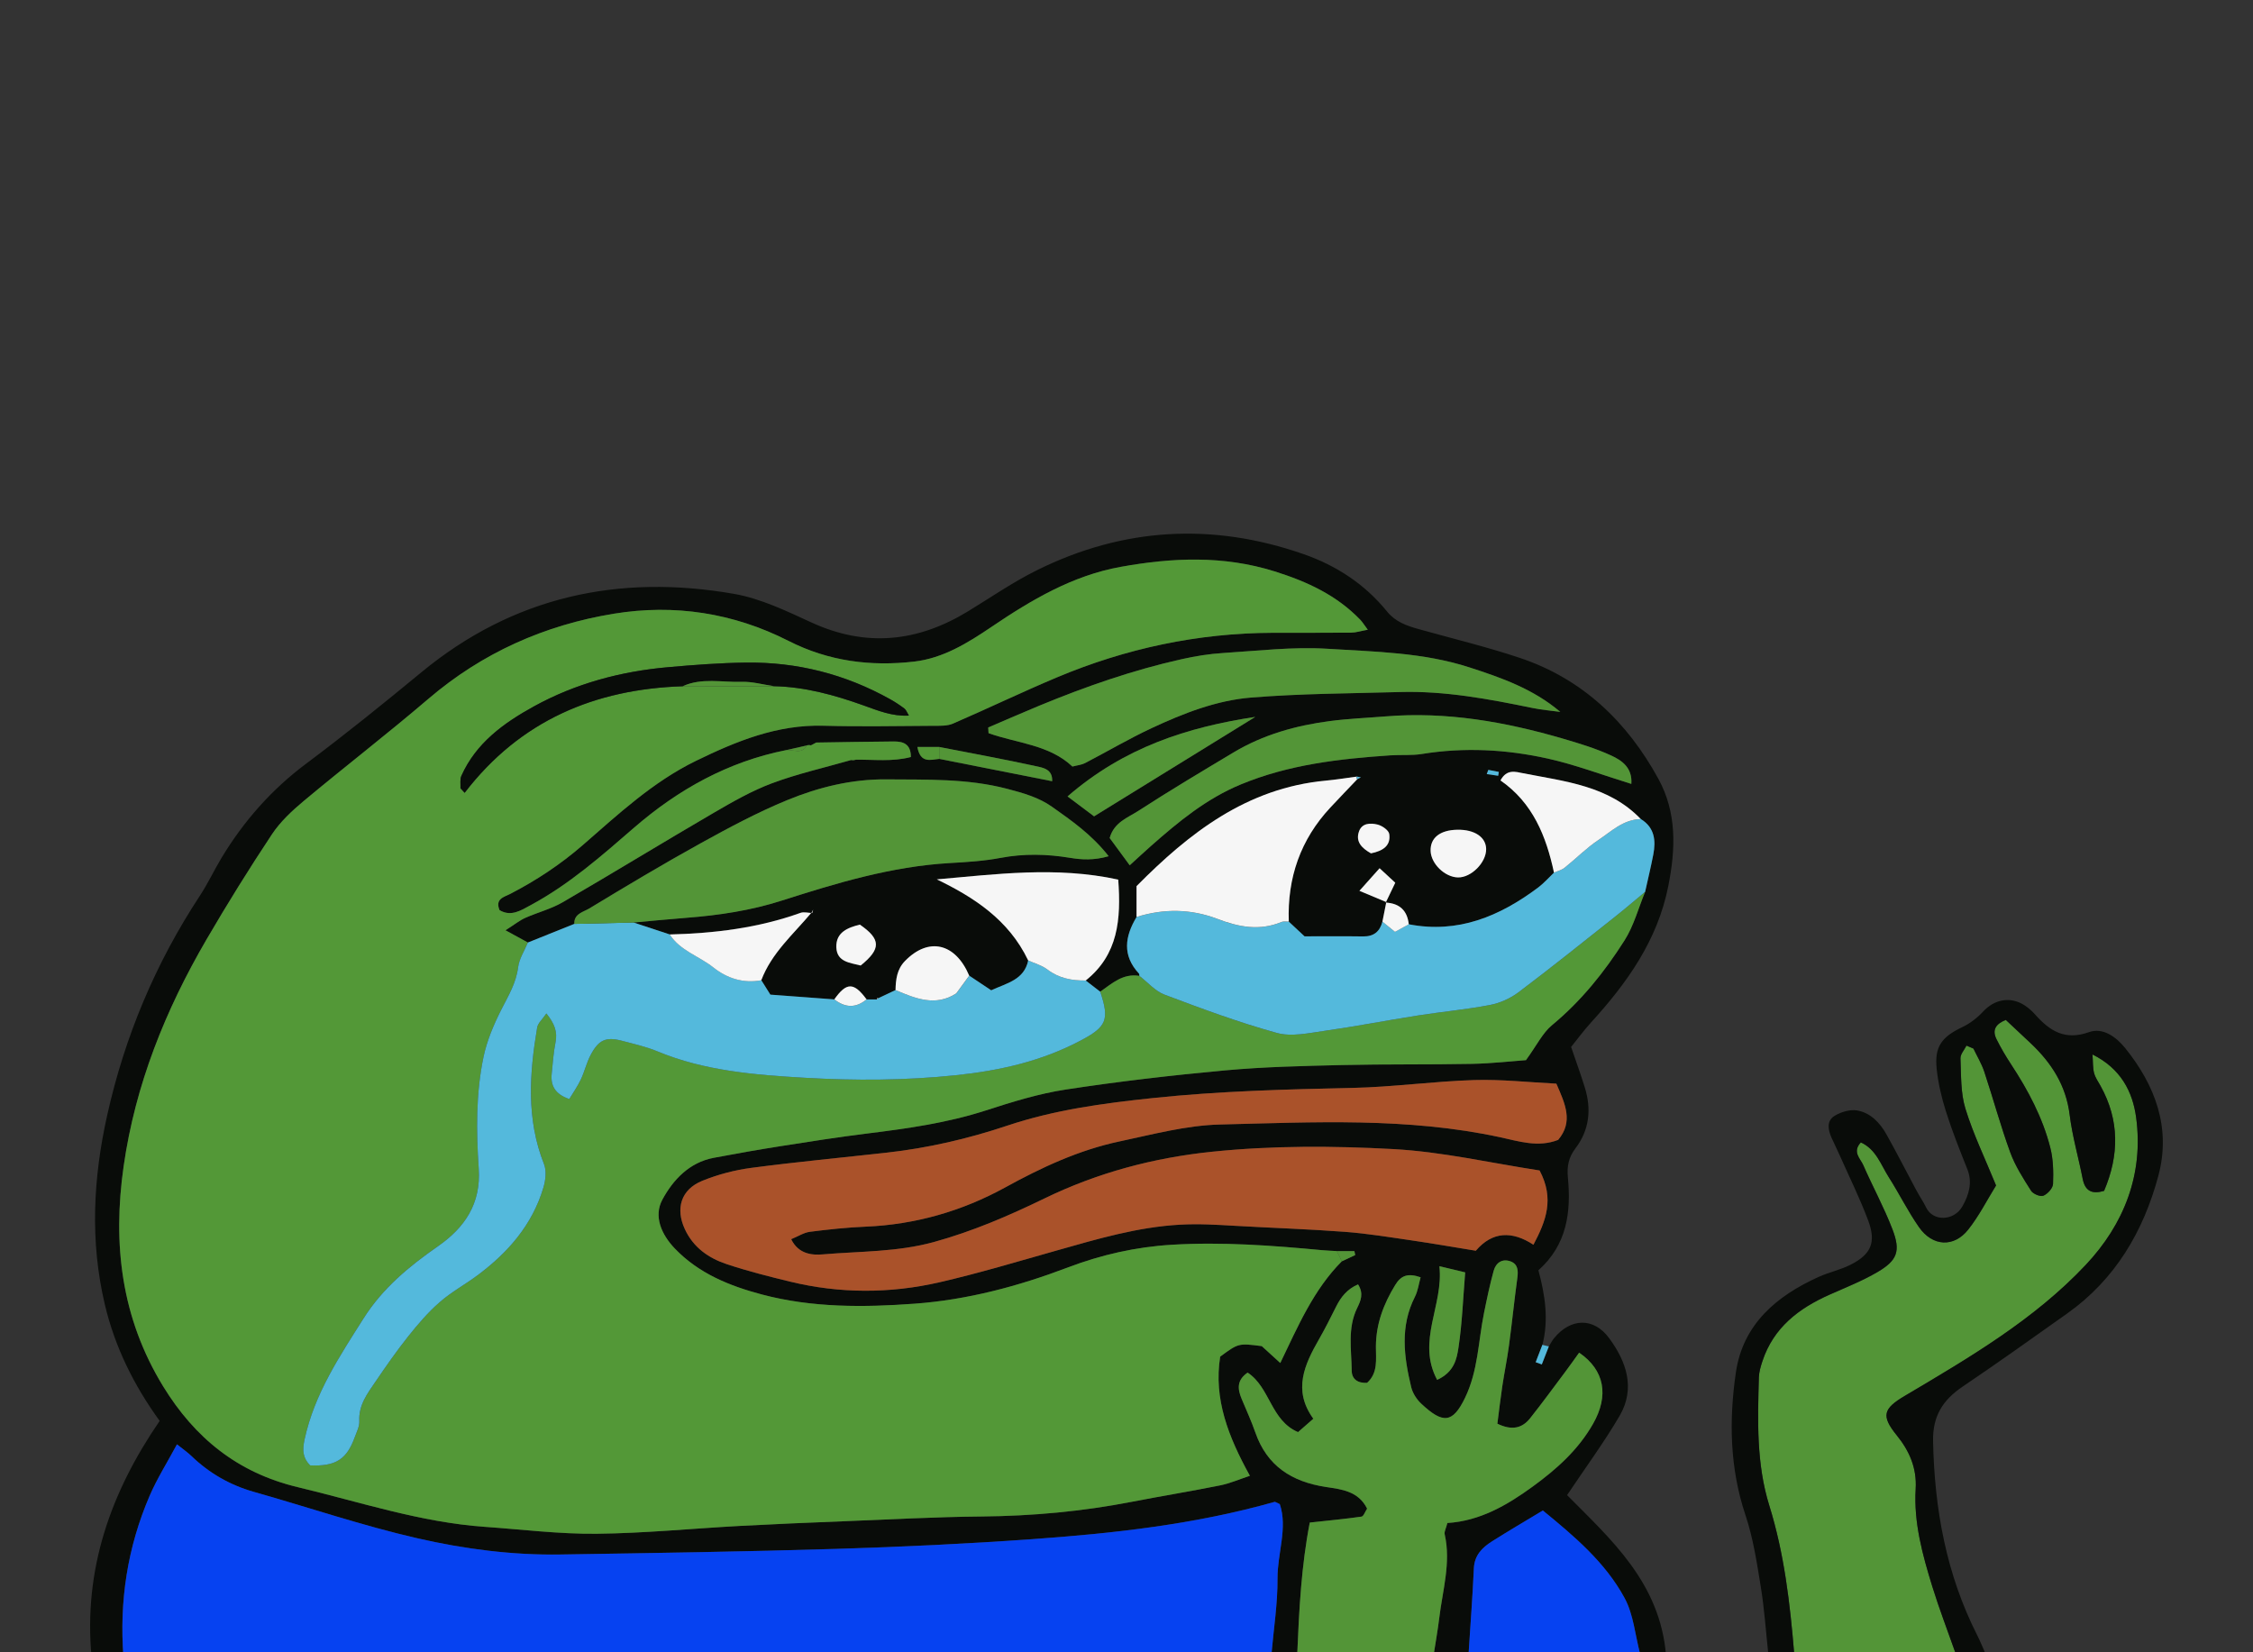<svg width="150" height="110" viewBox="0 0 150 110" fill="none" xmlns="http://www.w3.org/2000/svg">
<rect x="0" y="0" width="150" height="110" fill="#333333" stroke="none"/>
<g clip-path="url(#clip0_1054_658)">
<path d="M99.09 51.252C99.055 51.345 99.02 51.439 98.985 51.532C99.239 51.569 99.493 51.606 99.747 51.644C99.761 51.558 99.775 51.473 99.789 51.388C99.556 51.343 99.323 51.298 99.09 51.252ZM91.275 56.809C92.076 56.648 92.608 56.295 92.492 55.52C92.455 55.268 92.015 54.964 91.709 54.891C91.254 54.782 90.68 54.777 90.479 55.349C90.241 56.024 90.643 56.452 91.275 56.809ZM57.301 64.278C58.671 63.173 58.655 62.527 57.248 61.555C56.444 61.753 55.642 62.066 55.68 63.07C55.718 64.06 56.616 64.094 57.301 64.278ZM97.031 55.24C95.873 55.259 95.217 55.778 95.246 56.652C95.274 57.505 96.189 58.394 97.062 58.414C97.946 58.436 98.955 57.423 98.944 56.526C98.934 55.732 98.174 55.221 97.031 55.24ZM95.682 91.86C96.825 91.338 96.989 90.458 97.103 89.708C97.35 88.074 97.409 86.411 97.549 84.706C96.929 84.557 96.449 84.443 95.832 84.295C96.123 86.891 94.294 89.274 95.682 91.86ZM72.843 54.347C76.401 52.152 79.988 49.94 83.576 47.727C79.073 48.409 74.851 49.749 71.077 53.021C71.741 53.52 72.258 53.907 72.843 54.347ZM108.613 52.188C108.692 51.101 107.972 50.621 107.272 50.298C106.253 49.829 105.163 49.498 104.082 49.182C100.221 48.054 96.301 47.361 92.254 47.694C91.016 47.795 89.772 47.843 88.542 48.005C86.282 48.3 84.107 48.908 82.135 50.088C80.002 51.365 77.865 52.638 75.779 53.99C75.086 54.44 74.177 54.735 73.881 55.79C74.288 56.344 74.72 56.931 75.217 57.606C75.756 57.115 76.186 56.714 76.627 56.325C78.454 54.714 80.305 53.178 82.613 52.222C85.814 50.897 89.165 50.518 92.56 50.287C93.263 50.239 93.982 50.307 94.673 50.195C97.491 49.738 100.295 49.888 103.053 50.502C104.882 50.91 106.651 51.583 108.613 52.188ZM65.793 48.43C65.801 48.556 65.808 48.682 65.815 48.808C67.713 49.485 69.85 49.569 71.4 51.031C71.726 50.945 72.006 50.922 72.237 50.802C73.724 50.03 75.171 49.174 76.689 48.467C78.793 47.487 80.987 46.624 83.3 46.437C86.591 46.171 89.905 46.165 93.209 46.071C96.2 45.985 99.118 46.533 102.029 47.132C102.639 47.257 103.263 47.308 103.882 47.393C102.078 45.858 99.951 45.115 97.82 44.425C94.762 43.436 91.548 43.387 88.387 43.19C86.077 43.047 83.738 43.329 81.415 43.474C80.505 43.531 79.591 43.679 78.7 43.877C75.436 44.604 72.289 45.702 69.203 46.976C68.061 47.448 66.929 47.945 65.793 48.43ZM102.501 77.923C99.258 77.428 96.024 76.676 92.758 76.499C88.757 76.283 84.736 76.26 80.713 76.674C76.786 77.077 73.063 78.075 69.549 79.78C67.156 80.941 64.754 81.977 62.179 82.685C59.74 83.357 57.255 83.297 54.79 83.508C54.088 83.569 53.165 83.508 52.675 82.497C53.151 82.302 53.524 82.055 53.923 82.005C55.156 81.847 56.396 81.715 57.637 81.663C60.94 81.525 64.058 80.625 66.913 79.056C69.353 77.716 71.831 76.561 74.546 75.986C76.756 75.519 78.99 74.916 81.225 74.863C87.453 74.712 93.702 74.376 99.878 75.711C101.108 75.977 102.407 76.41 103.738 75.886C104.763 74.665 104.205 73.493 103.618 72.143C101.796 72.055 99.963 71.847 98.137 71.904C95.438 71.988 92.748 72.368 90.049 72.426C85.603 72.522 81.167 72.637 76.736 73.104C73.452 73.45 70.211 73.884 67.066 74.938C64.456 75.811 61.78 76.431 59.039 76.736C56.033 77.071 53.021 77.353 50.023 77.749C48.912 77.895 47.791 78.19 46.754 78.612C45.333 79.19 44.96 80.456 45.593 81.825C46.159 83.053 47.176 83.757 48.384 84.16C49.762 84.619 51.177 84.977 52.591 85.32C55.906 86.126 59.249 86.125 62.557 85.364C65.179 84.76 67.761 83.982 70.352 83.25C73.05 82.487 75.716 81.691 78.567 81.531C79.82 81.461 81.026 81.538 82.255 81.608C84.691 81.748 87.131 81.826 89.563 82.01C91.065 82.124 92.558 82.371 94.05 82.588C95.435 82.79 96.814 83.032 98.256 83.266C99.361 81.969 100.678 81.939 102.092 82.867C102.918 81.299 103.508 79.824 102.501 77.923ZM62.534 49.73H61.078C61.276 50.838 61.953 50.581 62.534 50.522C65.028 51.015 67.522 51.508 70.05 52.008C70.088 51.198 69.429 51.108 68.975 51.008C66.837 50.541 64.683 50.149 62.534 49.73ZM92.296 60.054C92.21 60.488 92.124 60.921 92.038 61.354C91.867 62.017 91.466 62.352 90.753 62.342C89.399 62.322 88.044 62.336 86.853 62.336C86.422 61.935 86.114 61.646 85.805 61.358C85.701 58.453 86.577 55.903 88.574 53.763C89.165 53.129 89.768 52.506 90.365 51.879C90.446 51.837 90.527 51.796 90.608 51.755C90.521 51.737 90.434 51.72 90.348 51.703C89.651 51.795 88.956 51.909 88.256 51.974C82.994 52.467 79.161 55.469 75.668 58.998V61.051C74.893 62.34 74.7 63.603 75.826 64.814C75.857 64.847 75.847 64.917 75.856 64.969C74.772 64.786 74.038 65.469 73.25 66.02C72.929 65.772 72.607 65.524 72.286 65.276C74.453 63.548 74.644 61.195 74.451 58.559C70.322 57.653 66.247 58.208 62.372 58.542C64.793 59.713 67.157 61.211 68.455 63.939C68.183 65.238 67.04 65.441 65.992 65.927C65.508 65.605 65.021 65.28 64.533 64.955C63.603 62.77 61.826 62.371 60.26 63.974C59.715 64.531 59.645 65.204 59.625 65.912C59.24 66.093 58.855 66.275 58.47 66.456L58.397 66.451L58.391 66.536C58.159 66.535 57.926 66.534 57.694 66.534C56.848 65.382 56.36 65.382 55.547 66.533C54.133 66.428 52.718 66.323 51.29 66.216C51.078 65.879 50.883 65.568 50.688 65.257C51.373 63.434 52.834 62.187 54.036 60.746C54.069 60.682 54.102 60.619 54.135 60.555C54.116 60.63 54.097 60.706 54.078 60.783C53.816 60.775 53.525 60.688 53.295 60.771C50.479 61.781 47.557 62.134 44.589 62.208C43.785 61.943 42.981 61.678 42.178 61.413C43.36 61.307 44.541 61.188 45.725 61.097C47.878 60.93 49.993 60.612 52.066 59.949C55.705 58.783 59.364 57.678 63.22 57.456C64.349 57.39 65.488 57.323 66.595 57.114C68.16 56.817 69.691 56.849 71.254 57.107C72.01 57.232 72.826 57.285 73.814 56.998C72.678 55.549 71.347 54.633 70.045 53.709C69.17 53.088 68.142 52.796 67.079 52.517C64.411 51.816 61.717 51.909 59.013 51.883C56.703 51.862 54.502 52.406 52.41 53.265C50.427 54.081 48.52 55.103 46.639 56.142C44.135 57.527 41.678 58.996 39.231 60.479C38.846 60.713 38.208 60.822 38.237 61.506C37.207 61.919 36.176 62.334 35.145 62.747C34.756 62.535 34.366 62.322 33.654 61.933C34.299 61.522 34.607 61.269 34.959 61.112C35.786 60.745 36.689 60.516 37.465 60.065C40.83 58.111 44.148 56.077 47.511 54.116C48.766 53.385 50.045 52.65 51.399 52.145C53.106 51.509 54.899 51.106 56.656 50.602L56.817 50.618L56.973 50.579C58.179 50.557 59.399 50.728 60.643 50.398C60.644 49.509 60.114 49.358 59.492 49.363C57.776 49.376 56.06 49.409 54.344 49.434C54.225 49.497 54.106 49.559 53.988 49.622C53.897 49.595 53.807 49.597 53.717 49.625C53.256 49.73 52.796 49.834 52.335 49.939C48.472 50.708 45.15 52.556 42.207 55.109C40.039 56.989 37.887 58.882 35.343 60.253C34.69 60.605 34.023 61.052 33.259 60.592C32.94 59.831 33.572 59.717 33.959 59.517C35.698 58.617 37.315 57.552 38.796 56.264C41.162 54.206 43.462 52.055 46.326 50.658C49.013 49.348 51.734 48.229 54.819 48.315C57.268 48.383 59.719 48.333 62.169 48.32C62.596 48.318 63.065 48.338 63.441 48.175C65.765 47.171 68.049 46.069 70.383 45.09C74.962 43.168 79.74 42.149 84.718 42.129C86.46 42.122 88.202 42.137 89.944 42.119C90.274 42.116 90.604 42.007 91.062 41.924C90.818 41.597 90.709 41.412 90.564 41.261C88.984 39.623 87.031 38.721 84.866 38.042C81.443 36.967 78.035 37.122 74.607 37.739C71.402 38.317 68.651 39.947 65.998 41.743C64.421 42.811 62.784 43.821 60.872 44.043C57.974 44.381 55.163 44.024 52.501 42.669C48.835 40.805 44.903 40.198 40.867 40.858C36.259 41.611 32.107 43.458 28.516 46.529C25.803 48.848 22.972 51.029 20.231 53.317C19.446 53.972 18.664 54.701 18.104 55.545C16.584 57.834 15.131 60.172 13.748 62.546C11.011 67.243 9.01 72.207 8.231 77.639C7.486 82.837 8.079 87.755 10.861 92.294C12.954 95.709 15.803 98.045 19.813 99.003C23.948 99.99 27.997 101.348 32.276 101.648C34.756 101.822 37.239 102.133 39.717 102.109C42.905 102.077 46.091 101.758 49.279 101.586C51.551 101.464 53.825 101.369 56.099 101.279C59.189 101.157 62.279 100.987 65.371 100.958C68.736 100.927 72.061 100.621 75.361 99.98C77.316 99.599 79.283 99.281 81.235 98.888C81.894 98.755 82.525 98.477 83.214 98.25C81.786 95.663 80.789 93.14 81.236 90.318C82.455 89.419 82.455 89.419 84.004 89.617C84.38 89.959 84.778 90.322 85.238 90.741C86.412 88.305 87.445 85.871 89.338 83.967C89.635 83.829 89.932 83.69 90.228 83.552C90.21 83.464 90.192 83.377 90.174 83.29H89.005C88.679 83.27 88.352 83.26 88.027 83.23C84.697 82.917 81.376 82.667 78.014 82.869C75.598 83.015 73.313 83.538 71.086 84.383C67.792 85.633 64.399 86.536 60.9 86.792C57.499 87.041 54.068 87.068 50.714 86.177C48.545 85.601 46.51 84.772 44.922 83.113C44.036 82.187 43.5 80.97 44.1 79.862C44.807 78.555 45.885 77.391 47.513 77.082C48.994 76.8 50.48 76.539 51.969 76.305C53.885 76.003 55.802 75.702 57.727 75.463C60.403 75.132 63.06 74.761 65.644 73.924C67.382 73.361 69.153 72.81 70.951 72.535C74.468 71.998 78.008 71.586 81.551 71.261C84.14 71.023 86.748 70.966 89.35 70.906C92.234 70.838 95.121 70.883 98.006 70.826C99.341 70.799 100.673 70.644 101.594 70.578C102.315 69.588 102.699 68.772 103.327 68.252C105.273 66.643 106.823 64.707 108.156 62.607C108.775 61.632 109.08 60.458 109.528 59.374C109.711 58.546 109.913 57.721 110.072 56.888C110.252 55.951 110.159 55.091 109.243 54.529C107.102 52.296 104.189 52.026 101.394 51.475C100.91 51.379 100.318 51.178 99.901 51.956C102.05 53.443 102.944 55.664 103.463 58.094C103.112 58.427 102.789 58.799 102.404 59.088C99.849 61 97.077 62.171 93.794 61.534C93.694 60.616 93.181 60.136 92.26 60.089C92.457 59.677 92.654 59.265 92.894 58.767C92.578 58.475 92.28 58.199 91.85 57.8C91.417 58.286 91.058 58.688 90.507 59.306C91.274 59.627 91.785 59.84 92.296 60.054ZM86.372 110.036C85.798 110.059 85.225 110.081 84.651 110.104C84.796 108.433 85.063 106.761 85.052 105.091C85.04 103.41 85.742 101.715 85.203 100.132C84.955 100.023 84.898 99.972 84.858 99.984C79.578 101.479 74.154 102.08 68.709 102.467C64.383 102.774 60.048 102.98 55.714 103.112C49.579 103.297 43.441 103.391 37.304 103.487C34.097 103.538 30.909 103.121 27.808 102.412C24.133 101.572 20.547 100.349 16.913 99.321C15.315 98.869 13.933 98.079 12.742 96.93C12.487 96.685 12.191 96.483 11.78 96.153C11.12 97.382 10.453 98.437 9.965 99.568C8.486 102.997 7.931 106.592 8.218 110.316H6.096C5.552 104.488 7.361 99.354 10.631 94.595C8.911 92.222 7.646 89.671 6.977 86.834C5.983 82.615 6.205 78.418 7.139 74.234C8.308 68.996 10.354 64.123 13.308 59.632C13.842 58.82 14.255 57.93 14.758 57.097C16.236 54.655 18.08 52.561 20.387 50.837C22.999 48.885 25.538 46.832 28.054 44.757C34.168 39.712 41.185 38.199 48.858 39.534C50.639 39.843 52.358 40.676 54.026 41.441C57.66 43.109 61.092 42.742 64.437 40.705C65.968 39.772 67.453 38.744 69.055 37.952C74.797 35.113 80.728 34.779 86.779 36.887C88.977 37.652 90.872 38.892 92.348 40.713C92.898 41.392 93.649 41.658 94.443 41.88C96.692 42.509 98.967 43.057 101.18 43.796C105.355 45.191 108.33 48.048 110.411 51.849C111.647 54.106 111.564 56.512 111.071 58.99C110.351 62.614 108.325 65.441 105.917 68.082C105.449 68.596 105.036 69.161 104.601 69.699C104.932 70.672 105.246 71.534 105.517 72.409C105.961 73.845 105.819 75.228 104.899 76.437C104.432 77.05 104.315 77.641 104.387 78.396C104.605 80.688 104.334 82.866 102.424 84.568C102.864 86.207 103.124 87.857 102.689 89.531C102.54 89.916 102.392 90.301 102.243 90.687C102.379 90.736 102.514 90.786 102.651 90.835C102.807 90.437 102.962 90.038 103.118 89.639C103.233 89.455 103.329 89.255 103.466 89.089C104.564 87.748 106.096 87.68 107.132 89.085C108.277 90.636 108.903 92.422 107.83 94.257C106.8 96.02 105.579 97.673 104.333 99.536C107.213 102.45 110.539 105.35 110.925 110.247C110.325 110.19 109.757 110.136 109.19 110.082C108.863 108.844 108.757 107.487 108.165 106.392C106.875 104.006 104.807 102.268 102.721 100.56C101.536 101.276 100.421 101.927 99.333 102.618C98.68 103.031 98.166 103.541 98.127 104.418C98.043 106.299 97.899 108.177 97.779 110.055C97.005 110.077 96.231 110.099 95.457 110.121C95.58 109.322 95.724 108.526 95.821 107.724C96.044 105.873 96.612 104.044 96.185 102.146C96.144 101.963 96.276 101.742 96.364 101.394C98.532 101.256 100.332 100.215 102.053 98.962C103.644 97.803 105.079 96.518 106.064 94.786C107.129 92.915 106.84 91.219 105.136 90.052C104.832 90.474 104.532 90.903 104.218 91.322C103.441 92.359 102.678 93.405 101.873 94.419C101.341 95.088 100.657 95.249 99.692 94.782C99.8 93.953 99.897 93.109 100.022 92.27C100.158 91.366 100.345 90.468 100.467 89.562C100.667 88.068 100.818 86.568 101.022 85.074C101.088 84.595 101.062 84.161 100.579 83.98C100.019 83.769 99.594 84.066 99.447 84.599C99.19 85.528 98.993 86.473 98.801 87.418C98.417 89.308 98.412 91.26 97.535 93.068C96.719 94.751 96.073 94.81 94.617 93.443C94.315 93.159 94.05 92.744 93.954 92.346C93.47 90.325 93.199 88.304 94.204 86.33C94.404 85.939 94.459 85.473 94.582 85.036C93.724 84.736 93.273 84.926 92.898 85.535C92.119 86.804 91.613 88.136 91.605 89.646C91.601 90.489 91.759 91.393 91.02 92.059C90.409 92.1 90 91.824 89.994 91.251C89.98 89.853 89.702 88.421 90.357 87.083C90.597 86.592 90.805 86.117 90.416 85.507C89.692 85.821 89.276 86.346 88.956 86.987C88.593 87.713 88.229 88.441 87.825 89.146C86.85 90.845 86.058 92.552 87.44 94.451C87.028 94.811 86.719 95.082 86.421 95.343C84.595 94.562 84.571 92.375 83.065 91.38C82.344 91.872 82.387 92.461 82.659 93.112C82.971 93.859 83.31 94.597 83.576 95.361C84.356 97.602 86.005 98.648 88.273 98.995C89.297 99.151 90.436 99.258 91.019 100.437C90.882 100.641 90.785 100.948 90.646 100.968C89.546 101.126 88.438 101.23 87.202 101.364C86.644 104.237 86.493 107.135 86.372 110.036Z" fill="#090C09"/>
<path d="M8.221 110.319C7.935 106.595 8.489 103 9.968 99.571C10.456 98.44 11.123 97.386 11.783 96.156C12.195 96.486 12.491 96.688 12.745 96.933C13.936 98.081 15.318 98.872 16.917 99.325C20.55 100.352 24.137 101.575 27.812 102.415C30.912 103.124 34.1 103.541 37.307 103.49C43.444 103.394 49.582 103.3 55.717 103.115C60.051 102.984 64.387 102.777 68.712 102.47C74.157 102.083 79.581 101.483 84.861 99.987C84.901 99.976 84.958 100.026 85.206 100.135C85.745 101.718 85.044 103.413 85.055 105.094C85.066 106.764 84.799 108.436 84.654 110.107C84.112 110.121 83.57 110.146 83.028 110.146C60.959 110.148 38.892 110.141 16.825 110.155C13.957 110.157 11.089 110.262 8.221 110.319Z" fill="#0642F1"/>
<path d="M130.191 110.042C126.612 110.06 123.034 110.078 119.456 110.096C119.179 106.765 118.799 103.452 117.799 100.239C116.931 97.451 117.024 94.574 117.104 91.705C117.114 91.338 117.226 90.964 117.343 90.61C118.081 88.387 119.756 87.105 121.804 86.195C122.884 85.714 123.996 85.278 125.01 84.682C126.325 83.908 126.552 83.291 125.997 81.843C125.438 80.385 124.681 79.005 124.054 77.572C123.861 77.13 123.303 76.696 123.892 76.057C124.909 76.514 125.226 77.549 125.758 78.382C126.455 79.474 127.028 80.648 127.77 81.706C128.667 82.987 130.087 83.065 131.04 81.863C131.764 80.949 132.299 79.884 132.895 78.924C132.154 77.109 131.373 75.498 130.853 73.806C130.531 72.756 130.574 71.585 130.525 70.465C130.513 70.187 130.784 69.897 130.925 69.612C131.08 69.678 131.235 69.745 131.39 69.811C131.634 70.324 131.935 70.819 132.113 71.354C132.705 73.139 133.196 74.959 133.841 76.724C134.17 77.626 134.71 78.461 135.229 79.279C135.363 79.491 135.847 79.689 136.047 79.605C136.332 79.484 136.678 79.102 136.688 78.82C136.719 78.018 136.704 77.183 136.507 76.412C135.996 74.405 135.032 72.592 133.898 70.865C133.543 70.325 133.212 69.763 132.924 69.184C132.619 68.571 132.871 68.169 133.544 67.902C134.118 68.441 134.673 68.955 135.222 69.476C136.593 70.777 137.555 72.269 137.795 74.218C137.972 75.651 138.384 77.055 138.661 78.478C138.828 79.332 139.321 79.511 140.087 79.283C141.096 76.907 141.119 74.587 139.856 72.305C139.699 72.021 139.501 71.743 139.421 71.436C139.331 71.095 139.353 70.724 139.315 70.202C141.196 71.138 141.99 72.671 142.222 74.405C142.731 78.191 141.402 81.517 138.867 84.212C135.429 87.867 131.099 90.396 126.815 92.934C125.381 93.785 125.23 94.259 126.283 95.556C127.135 96.606 127.627 97.751 127.544 99.124C127.408 101.376 128.001 103.514 128.653 105.629C129.112 107.116 129.674 108.572 130.191 110.042Z" fill="#539537"/>
<path d="M86.371 110.035C86.492 107.134 86.644 104.236 87.201 101.363C88.438 101.228 89.546 101.125 90.646 100.967C90.785 100.947 90.882 100.639 91.019 100.435C90.436 99.257 89.296 99.15 88.273 98.993C86.005 98.647 84.355 97.6 83.576 95.36C83.31 94.596 82.97 93.858 82.659 93.111C82.387 92.46 82.344 91.87 83.065 91.379C84.571 92.373 84.595 94.56 86.421 95.341C86.719 95.081 87.028 94.81 87.439 94.45C86.058 92.55 86.85 90.844 87.825 89.144C88.228 88.44 88.593 87.712 88.956 86.985C89.276 86.344 89.691 85.819 90.416 85.506C90.805 86.115 90.597 86.59 90.356 87.082C89.702 88.42 89.98 89.852 89.994 91.25C90 91.822 90.408 92.098 91.02 92.058C91.759 91.391 91.601 90.488 91.605 89.644C91.612 88.134 92.118 86.802 92.898 85.534C93.272 84.924 93.723 84.734 94.582 85.035C94.458 85.472 94.403 85.937 94.204 86.329C93.199 88.302 93.469 90.324 93.954 92.344C94.05 92.743 94.314 93.157 94.617 93.441C96.072 94.809 96.718 94.749 97.535 93.067C98.412 91.259 98.417 89.307 98.801 87.417C98.992 86.472 99.189 85.526 99.446 84.598C99.594 84.064 100.019 83.768 100.579 83.978C101.061 84.16 101.088 84.593 101.022 85.073C100.817 86.566 100.667 88.067 100.466 89.561C100.345 90.467 100.158 91.364 100.022 92.269C99.896 93.108 99.799 93.952 99.692 94.781C100.657 95.248 101.341 95.087 101.872 94.418C102.677 93.404 103.441 92.358 104.217 91.321C104.531 90.902 104.832 90.472 105.136 90.051C106.839 91.218 107.129 92.914 106.064 94.785C105.079 96.516 103.644 97.802 102.052 98.96C100.332 100.213 98.532 101.254 96.364 101.393C96.276 101.74 96.144 101.962 96.185 102.145C96.611 104.043 96.044 105.871 95.821 107.722C95.724 108.525 95.58 109.321 95.457 110.12C92.429 110.091 89.4 110.063 86.371 110.035Z" fill="#539537"/>
<path d="M130.188 110.038C129.672 108.568 129.11 107.112 128.65 105.625C127.998 103.51 127.405 101.372 127.541 99.12C127.624 97.747 127.133 96.601 126.28 95.552C125.228 94.254 125.378 93.781 126.813 92.93C131.097 90.391 135.426 87.863 138.864 84.208C141.4 81.513 142.728 78.186 142.22 74.4C141.987 72.667 141.193 71.133 139.312 70.198C139.351 70.72 139.328 71.091 139.418 71.432C139.498 71.739 139.696 72.017 139.854 72.301C141.116 74.583 141.093 76.903 140.085 79.279C139.318 79.507 138.825 79.328 138.659 78.474C138.381 77.051 137.969 75.647 137.793 74.213C137.553 72.265 136.591 70.773 135.219 69.471C134.67 68.951 134.116 68.436 133.542 67.898C132.869 68.165 132.616 68.567 132.921 69.18C133.209 69.759 133.54 70.32 133.895 70.861C135.03 72.588 135.993 74.401 136.504 76.407C136.701 77.179 136.717 78.014 136.686 78.815C136.675 79.098 136.329 79.48 136.044 79.6C135.844 79.685 135.361 79.487 135.226 79.275C134.707 78.457 134.168 77.622 133.838 76.72C133.194 74.955 132.702 73.135 132.11 71.35C131.933 70.815 131.631 70.32 131.387 69.807C131.233 69.74 131.078 69.674 130.923 69.608C130.782 69.893 130.511 70.183 130.523 70.461C130.571 71.581 130.528 72.751 130.851 73.802C131.37 75.493 132.152 77.105 132.892 78.92C132.296 79.88 131.762 80.945 131.037 81.859C130.084 83.061 128.665 82.983 127.767 81.702C127.026 80.644 126.452 79.47 125.755 78.378C125.223 77.544 124.906 76.51 123.889 76.053C123.3 76.691 123.859 77.125 124.052 77.567C124.678 79.001 125.435 80.381 125.994 81.838C126.549 83.287 126.322 83.904 125.008 84.677C123.993 85.274 122.882 85.71 121.802 86.191C119.753 87.101 118.079 88.383 117.341 90.606C117.223 90.96 117.111 91.334 117.101 91.701C117.021 94.57 116.929 97.447 117.797 100.235C118.797 103.448 119.176 106.76 119.453 110.092C118.933 110.146 118.413 110.201 117.747 110.27C117.57 108.634 117.471 107.124 117.229 105.636C116.969 104.034 116.723 102.404 116.211 100.873C115.161 97.737 115.107 94.541 115.573 91.359C116.04 88.171 118.27 86.276 121.081 85.009C121.772 84.697 122.536 84.538 123.209 84.197C124.577 83.504 124.924 82.707 124.381 81.254C123.83 79.782 123.129 78.366 122.49 76.927C122.314 76.531 122.118 76.143 121.942 75.747C121.705 75.214 121.595 74.616 122.149 74.282C122.573 74.027 123.17 73.846 123.64 73.927C124.539 74.08 125.164 74.749 125.6 75.527C126.291 76.758 126.929 78.018 127.597 79.262C127.802 79.645 128.053 80.004 128.242 80.395C128.697 81.336 130.094 81.293 130.648 80.319C131.083 79.554 131.341 78.737 130.978 77.827C130.474 76.567 129.972 75.303 129.562 74.011C129.269 73.087 129.04 72.122 128.94 71.159C128.786 69.674 129.277 69.032 130.648 68.379C131.16 68.135 131.645 67.76 132.031 67.344C132.785 66.53 133.84 66.317 134.78 66.921C135.051 67.095 135.3 67.321 135.515 67.562C136.481 68.644 137.493 69.282 139.082 68.713C139.997 68.386 140.882 69.022 141.487 69.771C143.498 72.266 144.551 75.087 143.7 78.271C142.709 81.976 140.828 85.177 137.619 87.451C135.314 89.084 133.015 90.728 130.673 92.308C129.353 93.199 128.665 94.269 128.7 95.949C128.793 100.468 129.579 104.801 131.637 108.861C131.826 109.232 131.98 109.62 132.273 110.278C131.41 110.178 130.799 110.108 130.188 110.038Z" fill="#090C09"/>
<path d="M97.777 110.054C97.897 108.175 98.041 106.297 98.125 104.417C98.164 103.54 98.678 103.03 99.33 102.616C100.42 101.925 101.534 101.275 102.719 100.559C104.804 102.266 106.873 104.004 108.163 106.391C108.755 107.486 108.862 108.843 109.188 110.081C105.384 110.072 101.581 110.063 97.777 110.054Z" fill="#0642F1"/>
<path d="M103.117 89.64C102.961 90.038 102.806 90.437 102.65 90.835C102.514 90.786 102.378 90.736 102.242 90.687C102.391 90.302 102.54 89.916 102.688 89.531C102.831 89.567 102.975 89.603 103.117 89.64Z" fill="#54B9DC"/>
<path d="M51.522 45.682C53.596 45.725 55.563 46.271 57.498 46.963C58.45 47.304 59.392 47.698 60.512 47.641C60.384 47.431 60.331 47.26 60.216 47.173C59.916 46.946 59.599 46.737 59.27 46.553C56.285 44.884 53.07 44.066 49.658 44.111C47.932 44.134 46.204 44.265 44.483 44.417C41.336 44.696 38.322 45.501 35.548 47.028C33.541 48.133 31.693 49.462 30.716 51.658C30.612 51.893 30.673 52.202 30.658 52.476C30.751 52.577 30.844 52.678 30.937 52.779C34.638 47.961 39.609 45.879 45.458 45.686C47.479 45.684 49.501 45.683 51.522 45.682ZM54.345 49.434C56.061 49.408 57.777 49.375 59.493 49.362C60.115 49.358 60.645 49.508 60.645 50.397C59.4 50.727 58.18 50.556 56.975 50.578C56.869 50.586 56.763 50.594 56.657 50.601C54.901 51.105 53.107 51.508 51.4 52.144C50.047 52.649 48.767 53.384 47.512 54.115C44.15 56.075 40.832 58.11 37.467 60.065C36.69 60.515 35.787 60.744 34.959 61.112C34.608 61.268 34.3 61.521 33.655 61.932C34.367 62.322 34.757 62.534 35.146 62.746C34.921 63.293 34.568 63.823 34.497 64.389C34.364 65.443 33.846 66.292 33.383 67.203C32.877 68.199 32.424 69.264 32.196 70.352C31.68 72.803 31.707 75.312 31.874 77.795C32.031 80.136 30.937 81.73 29.156 82.969C27.24 84.302 25.481 85.753 24.209 87.763C22.599 90.309 20.933 92.798 20.28 95.824C20.12 96.566 20.165 97.059 20.65 97.556C22.338 97.63 23.079 97.166 23.616 95.687C23.745 95.334 23.942 94.962 23.924 94.608C23.867 93.534 24.471 92.759 25.014 91.961C25.713 90.934 26.424 89.912 27.198 88.942C27.835 88.142 28.513 87.354 29.28 86.683C30.046 86.013 30.962 85.518 31.782 84.908C33.821 83.392 35.443 81.543 36.18 79.059C36.325 78.571 36.398 77.946 36.22 77.496C35.033 74.508 35.25 71.465 35.764 68.408C35.816 68.104 36.125 67.844 36.378 67.47C36.925 68.143 37.126 68.693 36.986 69.394C36.85 70.075 36.804 70.776 36.733 71.47C36.651 72.261 36.94 72.833 37.904 73.167C38.157 72.745 38.453 72.327 38.669 71.871C38.921 71.339 39.052 70.748 39.326 70.23C39.87 69.203 40.36 69.005 41.456 69.298C42.233 69.506 43.03 69.683 43.77 69.99C46.911 71.296 50.266 71.558 53.574 71.75C56.914 71.944 60.277 71.932 63.645 71.579C66.596 71.271 69.368 70.644 71.984 69.252C73.665 68.357 73.882 67.895 73.252 66.02C74.039 65.468 74.773 64.785 75.857 64.968C76.412 65.394 76.906 65.982 77.532 66.217C79.997 67.145 82.475 68.069 85.01 68.767C85.988 69.036 87.142 68.775 88.198 68.626C90.271 68.332 92.328 67.93 94.397 67.606C95.991 67.356 97.603 67.211 99.186 66.909C99.853 66.781 100.547 66.475 101.091 66.066C103.246 64.445 105.349 62.756 107.464 61.082C108.164 60.528 108.841 59.944 109.529 59.374C109.082 60.458 108.777 61.632 108.157 62.607C106.824 64.706 105.274 66.642 103.328 68.251C102.7 68.771 102.317 69.587 101.596 70.577C100.674 70.644 99.342 70.798 98.008 70.825C95.123 70.883 92.236 70.837 89.351 70.904C86.749 70.966 84.141 71.022 81.552 71.26C78.009 71.585 74.469 71.997 70.953 72.535C69.154 72.809 67.383 73.36 65.645 73.923C63.062 74.76 60.404 75.131 57.728 75.463C55.803 75.701 53.886 76.002 51.97 76.304C50.481 76.539 48.995 76.799 47.514 77.081C45.886 77.39 44.808 78.553 44.101 79.862C43.502 80.969 44.037 82.186 44.922 83.112C46.511 84.771 48.546 85.6 50.715 86.176C54.069 87.067 57.501 87.04 60.901 86.791C64.4 86.535 67.793 85.633 71.088 84.382C73.314 83.537 75.599 83.014 78.015 82.868C81.377 82.666 84.698 82.917 88.028 83.229C88.353 83.259 88.68 83.27 89.006 83.289C89.117 83.515 89.228 83.74 89.339 83.966C87.446 85.87 86.413 88.304 85.239 90.74C84.779 90.321 84.381 89.958 84.006 89.616C82.456 89.418 82.456 89.418 81.237 90.317C80.791 93.139 81.787 95.662 83.216 98.249C82.526 98.476 81.896 98.754 81.236 98.887C79.284 99.281 77.317 99.599 75.362 99.979C72.062 100.621 68.737 100.926 65.372 100.957C62.281 100.986 59.19 101.157 56.1 101.279C53.826 101.368 51.552 101.463 49.28 101.585C46.092 101.758 42.907 102.076 39.718 102.108C37.239 102.133 34.757 101.821 32.278 101.647C27.999 101.347 23.949 99.99 19.814 99.002C15.805 98.044 12.955 95.707 10.863 92.294C8.08 87.754 7.487 82.837 8.232 77.639C9.011 72.206 11.012 67.242 13.749 62.545C15.133 60.171 16.586 57.833 18.105 55.544C18.665 54.7 19.447 53.972 20.232 53.316C22.973 51.028 25.804 48.848 28.517 46.528C32.108 43.457 36.26 41.611 40.868 40.857C44.905 40.197 48.836 40.804 52.502 42.669C55.164 44.023 57.976 44.381 60.873 44.043C62.785 43.82 64.423 42.811 65.999 41.743C68.653 39.946 71.403 38.316 74.608 37.739C78.036 37.121 81.444 36.966 84.867 38.041C87.032 38.721 88.986 39.622 90.565 41.261C90.71 41.411 90.819 41.596 91.064 41.923C90.605 42.006 90.276 42.115 89.945 42.118C88.203 42.136 86.461 42.121 84.719 42.128C79.741 42.148 74.963 43.167 70.384 45.089C68.049 46.069 65.767 47.17 63.442 48.175C63.067 48.337 62.596 48.317 62.17 48.319C59.72 48.333 57.269 48.382 54.821 48.314C51.735 48.229 49.014 49.347 46.327 50.657C43.463 52.054 41.163 54.206 38.797 56.263C37.316 57.551 35.7 58.615 33.961 59.516C33.573 59.716 32.941 59.831 33.26 60.591C34.025 61.051 34.691 60.604 35.344 60.252C37.889 58.882 40.04 56.988 42.208 55.108C45.152 52.556 48.473 50.707 52.337 49.938C52.806 49.873 53.378 50.26 53.718 49.624C53.808 49.596 53.898 49.595 53.989 49.621C54.108 49.559 54.227 49.496 54.345 49.434Z" fill="#539837"/>
<path d="M102.502 77.923C103.51 79.824 102.919 81.299 102.093 82.867C100.679 81.94 99.362 81.969 98.257 83.266C96.816 83.032 95.437 82.79 94.052 82.588C92.559 82.371 91.066 82.124 89.565 82.01C87.132 81.826 84.692 81.749 82.257 81.609C81.028 81.538 79.822 81.461 78.569 81.531C75.718 81.691 73.052 82.487 70.353 83.25C67.762 83.983 65.18 84.761 62.559 85.364C59.251 86.125 55.907 86.126 52.592 85.321C51.179 84.977 49.764 84.619 48.386 84.16C47.178 83.758 46.161 83.053 45.594 81.826C44.962 80.456 45.334 79.191 46.756 78.612C47.793 78.19 48.914 77.896 50.025 77.749C53.022 77.354 56.035 77.071 59.04 76.736C61.781 76.431 64.458 75.812 67.067 74.937C70.212 73.885 73.454 73.45 76.737 73.104C81.168 72.636 85.605 72.522 90.051 72.426C92.749 72.368 95.44 71.988 98.138 71.904C99.964 71.848 101.798 72.055 103.619 72.144C104.206 73.493 104.765 74.664 103.74 75.886C102.409 76.409 101.11 75.977 99.88 75.711C93.704 74.376 87.454 74.712 81.226 74.863C78.991 74.916 76.758 75.518 74.548 75.986C71.833 76.561 69.354 77.716 66.915 79.057C64.06 80.625 60.942 81.526 57.639 81.663C56.398 81.715 55.157 81.848 53.925 82.005C53.526 82.055 53.153 82.303 52.676 82.497C53.167 83.508 54.089 83.569 54.791 83.508C57.257 83.297 59.742 83.357 62.18 82.686C64.755 81.977 67.158 80.941 69.55 79.78C73.064 78.075 76.787 77.077 80.714 76.673C84.737 76.26 88.758 76.283 92.759 76.499C96.025 76.676 99.26 77.427 102.502 77.923Z" fill="#AA522A"/>
<path d="M73.251 66.021C73.881 67.897 73.664 68.358 71.983 69.254C69.367 70.646 66.594 71.272 63.644 71.581C60.276 71.933 56.913 71.945 53.573 71.751C50.265 71.559 46.91 71.298 43.769 69.992C43.029 69.684 42.233 69.508 41.455 69.3C40.359 69.006 39.869 69.204 39.325 70.231C39.051 70.749 38.92 71.34 38.668 71.872C38.451 72.328 38.155 72.746 37.902 73.168C36.939 72.835 36.65 72.262 36.732 71.471C36.803 70.778 36.849 70.077 36.985 69.395C37.125 68.694 36.923 68.145 36.377 67.471C36.124 67.846 35.814 68.106 35.763 68.409C35.249 71.467 35.032 74.509 36.219 77.498C36.397 77.947 36.324 78.572 36.179 79.06C35.442 81.544 33.82 83.393 31.781 84.909C30.96 85.52 30.045 86.015 29.279 86.685C28.512 87.355 27.834 88.143 27.197 88.943C26.423 89.913 25.712 90.936 25.013 91.962C24.47 92.76 23.866 93.536 23.922 94.609C23.941 94.963 23.744 95.335 23.615 95.689C23.078 97.167 22.337 97.631 20.648 97.557C20.163 97.06 20.118 96.567 20.279 95.825C20.932 92.799 22.598 90.31 24.208 87.765C25.48 85.755 27.239 84.303 29.155 82.97C30.936 81.731 32.031 80.138 31.873 77.797C31.706 75.314 31.679 72.804 32.194 70.353C32.423 69.266 32.876 68.201 33.382 67.204C33.846 66.293 34.363 65.445 34.496 64.391C34.567 63.825 34.919 63.294 35.145 62.748C36.176 62.334 37.207 61.92 38.238 61.506C39.551 61.476 40.864 61.445 42.178 61.414C42.981 61.679 43.785 61.944 44.589 62.209C45.288 63.292 46.54 63.647 47.491 64.401C48.413 65.131 49.486 65.479 50.688 65.258C50.883 65.569 51.078 65.88 51.29 66.217C52.718 66.323 54.133 66.428 55.547 66.534C56.263 67.093 56.978 67.131 57.694 66.534C57.926 66.535 58.159 66.536 58.392 66.537L58.47 66.457C58.855 66.275 59.24 66.094 59.625 65.912C60.958 66.481 62.293 67.028 63.67 66.134C63.967 65.727 64.25 65.341 64.534 64.956C65.021 65.281 65.509 65.606 65.992 65.928C67.04 65.442 68.183 65.239 68.456 63.94C68.886 64.137 69.368 64.264 69.736 64.544C70.505 65.129 71.363 65.287 72.286 65.276C72.607 65.525 72.929 65.773 73.251 66.021Z" fill="#54B9DC"/>
<path d="M109.529 59.373C108.841 59.943 108.164 60.527 107.464 61.081C105.349 62.755 103.245 64.444 101.091 66.065C100.547 66.474 99.853 66.781 99.185 66.908C97.603 67.21 95.991 67.355 94.397 67.605C92.328 67.929 90.271 68.332 88.198 68.625C87.142 68.775 85.987 69.036 85.01 68.766C82.474 68.068 79.997 67.145 77.532 66.217C76.906 65.981 76.412 65.394 75.857 64.968C75.848 64.915 75.858 64.845 75.828 64.813C74.701 63.602 74.894 62.339 75.669 61.049C77.486 60.477 79.304 60.505 81.073 61.183C82.485 61.723 83.869 61.986 85.32 61.382C85.461 61.323 85.643 61.363 85.806 61.356C86.115 61.645 86.423 61.933 86.854 62.335C88.045 62.335 89.4 62.321 90.754 62.341C91.467 62.351 91.868 62.016 92.04 61.353C92.308 61.572 92.576 61.79 92.876 62.036C93.189 61.865 93.492 61.699 93.795 61.532C97.078 62.169 99.85 60.999 102.405 59.087C102.79 58.798 103.113 58.425 103.464 58.092C103.702 57.987 103.974 57.925 104.17 57.768C104.927 57.164 105.613 56.461 106.414 55.926C107.287 55.343 108.084 54.549 109.244 54.527C110.16 55.089 110.253 55.95 110.074 56.886C109.914 57.719 109.712 58.544 109.529 59.373Z" fill="#54B9DC"/>
<path d="M42.175 61.417C40.862 61.448 39.549 61.479 38.235 61.51C38.205 60.826 38.843 60.717 39.229 60.483C41.676 59.001 44.133 57.531 46.637 56.146C48.517 55.107 50.424 54.084 52.408 53.269C54.5 52.41 56.7 51.865 59.011 51.887C61.715 51.912 64.409 51.819 67.077 52.521C68.14 52.8 69.167 53.092 70.043 53.713C71.344 54.636 72.676 55.553 73.812 57.002C72.824 57.289 72.007 57.236 71.252 57.111C69.688 56.852 68.158 56.821 66.593 57.117C65.486 57.327 64.346 57.394 63.218 57.459C59.361 57.682 55.702 58.787 52.063 59.952C49.991 60.617 47.876 60.934 45.722 61.101C44.539 61.192 43.358 61.311 42.175 61.417Z" fill="#539537"/>
<path d="M65.793 48.432C66.929 47.946 68.061 47.449 69.203 46.977C72.289 45.704 75.436 44.606 78.699 43.879C79.591 43.68 80.504 43.532 81.415 43.475C83.737 43.33 86.077 43.048 88.386 43.192C91.548 43.389 94.762 43.437 97.819 44.427C99.951 45.117 102.077 45.86 103.881 47.394C103.263 47.309 102.638 47.259 102.028 47.133C99.117 46.534 96.2 45.987 93.209 46.072C89.904 46.166 86.591 46.172 83.299 46.439C80.987 46.626 78.792 47.488 76.688 48.468C75.171 49.175 73.724 50.032 72.236 50.804C72.006 50.923 71.726 50.946 71.4 51.032C69.849 49.57 67.712 49.486 65.815 48.81C65.808 48.684 65.8 48.557 65.793 48.432Z" fill="#539537"/>
<path d="M108.611 52.188C106.649 51.582 104.879 50.909 103.051 50.502C100.293 49.888 97.489 49.738 94.671 50.194C93.98 50.306 93.261 50.239 92.558 50.286C89.162 50.518 85.812 50.896 82.611 52.222C80.302 53.177 78.451 54.714 76.624 56.324C76.184 56.713 75.754 57.114 75.214 57.606C74.718 56.93 74.286 56.343 73.879 55.789C74.175 54.734 75.084 54.439 75.777 53.99C77.862 52.638 79.999 51.364 82.133 50.088C84.105 48.907 86.28 48.3 88.54 48.004C89.769 47.843 91.014 47.794 92.251 47.693C96.299 47.361 100.219 48.053 104.08 49.181C105.161 49.498 106.25 49.829 107.27 50.298C107.97 50.62 108.69 51.1 108.611 52.188Z" fill="#539537"/>
<path d="M85.805 61.354C85.641 61.361 85.459 61.321 85.318 61.38C83.868 61.983 82.483 61.721 81.072 61.18C79.303 60.503 77.485 60.475 75.668 61.047V58.994C79.161 55.465 82.994 52.463 88.256 51.97C88.956 51.905 89.65 51.791 90.347 51.699L90.301 51.792L90.365 51.874C89.767 52.502 89.165 53.125 88.574 53.759C86.577 55.899 85.701 58.449 85.805 61.354Z" fill="#F6F6F6"/>
<path d="M72.285 65.276C71.362 65.287 70.504 65.129 69.735 64.544C69.367 64.265 68.885 64.136 68.454 63.94C67.156 61.212 64.793 59.714 62.371 58.543C66.246 58.209 70.321 57.654 74.45 58.56C74.643 61.196 74.452 63.549 72.285 65.276Z" fill="#F6F6F6"/>
<path d="M109.241 54.529C108.08 54.551 107.283 55.345 106.41 55.928C105.61 56.463 104.924 57.166 104.166 57.77C103.97 57.926 103.698 57.988 103.461 58.094C102.942 55.665 102.048 53.443 99.898 51.956C100.316 51.178 100.907 51.38 101.392 51.475C104.187 52.026 107.099 52.297 109.241 54.529Z" fill="#F6F6F6"/>
<path d="M72.84 54.347C72.254 53.907 71.738 53.52 71.074 53.021C74.848 49.749 79.07 48.408 83.573 47.727C79.985 49.94 76.397 52.153 72.84 54.347Z" fill="#539537"/>
<path d="M50.685 65.26C49.483 65.482 48.41 65.134 47.488 64.403C46.537 63.649 45.285 63.294 44.586 62.211C47.555 62.137 50.476 61.784 53.292 60.774C53.522 60.691 53.813 60.777 54.075 60.785L54.033 60.749C52.832 62.189 51.37 63.437 50.685 65.26Z" fill="#F6F6F6"/>
<path d="M64.529 64.954C64.247 65.34 63.964 65.726 63.666 66.133C62.289 67.026 60.954 66.48 59.621 65.911C59.641 65.203 59.711 64.531 60.256 63.973C61.822 62.37 63.599 62.769 64.529 64.954Z" fill="#F6F6F6"/>
<path d="M95.682 91.863C94.295 89.277 96.124 86.894 95.832 84.297C96.45 84.445 96.929 84.559 97.549 84.708C97.409 86.413 97.35 88.076 97.103 89.711C96.99 90.46 96.826 91.34 95.682 91.863Z" fill="#539537"/>
<path d="M97.032 55.239C98.175 55.22 98.935 55.731 98.945 56.525C98.956 57.423 97.947 58.436 97.063 58.414C96.191 58.392 95.276 57.504 95.247 56.651C95.218 55.777 95.874 55.258 97.032 55.239Z" fill="#F6F6F6"/>
<path d="M62.535 49.73C64.684 50.15 66.838 50.541 68.976 51.009C69.43 51.108 70.089 51.198 70.052 52.008C67.523 51.508 65.029 51.015 62.535 50.522V49.73Z" fill="#539537"/>
<path d="M57.302 64.278C56.617 64.094 55.719 64.059 55.681 63.069C55.643 62.066 56.446 61.752 57.249 61.555C58.657 62.526 58.672 63.172 57.302 64.278Z" fill="#F6F6F6"/>
<path d="M92.296 60.055C91.785 59.841 91.274 59.627 90.508 59.306C91.058 58.689 91.418 58.286 91.85 57.801C92.281 58.2 92.579 58.475 92.894 58.767C92.655 59.266 92.458 59.677 92.26 60.089L92.296 60.055Z" fill="#F6F6F6"/>
<path d="M91.276 56.811C90.644 56.454 90.242 56.026 90.479 55.352C90.681 54.779 91.255 54.784 91.71 54.893C92.015 54.966 92.455 55.27 92.493 55.522C92.609 56.297 92.077 56.651 91.276 56.811Z" fill="#F6F6F6"/>
<path d="M93.794 61.535C93.491 61.701 93.188 61.866 92.876 62.038C92.575 61.792 92.307 61.573 92.039 61.355C92.125 60.921 92.211 60.488 92.297 60.055L92.26 60.089C93.181 60.137 93.695 60.616 93.794 61.535Z" fill="#F6F6F6"/>
<path d="M57.694 66.532C56.978 67.129 56.262 67.091 55.547 66.531C56.36 65.38 56.847 65.38 57.694 66.532Z" fill="#F6F6F6"/>
<path d="M62.534 49.73V50.522C61.954 50.581 61.276 50.839 61.078 49.73H62.534Z" fill="#539837"/>
<path d="M89.337 83.97C89.226 83.744 89.115 83.519 89.004 83.293H90.173C90.191 83.38 90.21 83.467 90.228 83.554C89.931 83.693 89.634 83.832 89.337 83.97Z" fill="#539537"/>
<path d="M53.717 49.629C53.377 50.264 52.805 49.878 52.336 49.942C52.796 49.838 53.257 49.733 53.717 49.629Z" fill="#539537"/>
<path d="M99.089 51.254C99.322 51.299 99.556 51.344 99.788 51.39C99.774 51.475 99.76 51.56 99.746 51.645C99.493 51.608 99.238 51.571 98.984 51.533C99.02 51.44 99.054 51.347 99.089 51.254Z" fill="#54B9DC"/>
<path d="M54.081 60.782C54.1 60.706 54.119 60.63 54.138 60.555C54.105 60.619 54.072 60.682 54.039 60.746L54.081 60.782Z" fill="#F6F6F6"/>
<path d="M90.365 51.874L90.301 51.792L90.347 51.699C90.434 51.716 90.52 51.733 90.607 51.75C90.526 51.792 90.445 51.833 90.365 51.874Z" fill="#54B9DC"/>
<path d="M58.469 66.454L58.391 66.534L58.397 66.449L58.469 66.454Z" fill="#F6F6F6"/>
<path d="M56.656 50.605C56.762 50.597 56.868 50.59 56.974 50.582L56.817 50.62L56.656 50.605Z" fill="#539537"/>
<path d="M45.456 45.685C39.607 45.878 34.636 47.961 30.935 52.779C30.843 52.678 30.749 52.577 30.656 52.475C30.672 52.201 30.61 51.892 30.715 51.657C31.691 49.462 33.539 48.133 35.546 47.028C38.32 45.5 41.335 44.696 44.482 44.417C46.203 44.264 47.931 44.134 49.657 44.111C53.069 44.066 56.283 44.884 59.268 46.553C59.597 46.736 59.914 46.946 60.214 47.173C60.33 47.26 60.383 47.431 60.511 47.64C59.39 47.698 58.449 47.304 57.496 46.963C55.561 46.271 53.595 45.725 51.52 45.682C50.804 45.578 50.083 45.37 49.371 45.393C48.065 45.436 46.722 45.107 45.456 45.685Z" fill="#090C09"/>
<path d="M45.453 45.683C46.72 45.105 48.062 45.434 49.369 45.391C50.081 45.367 50.801 45.576 51.518 45.679C49.496 45.681 47.474 45.682 45.453 45.683Z" fill="#539537"/>
</g>
<defs>
<clipPath id="clip0_1054_658">
<rect width="150" height="110" fill="white"/>
</clipPath>
</defs>
</svg>
